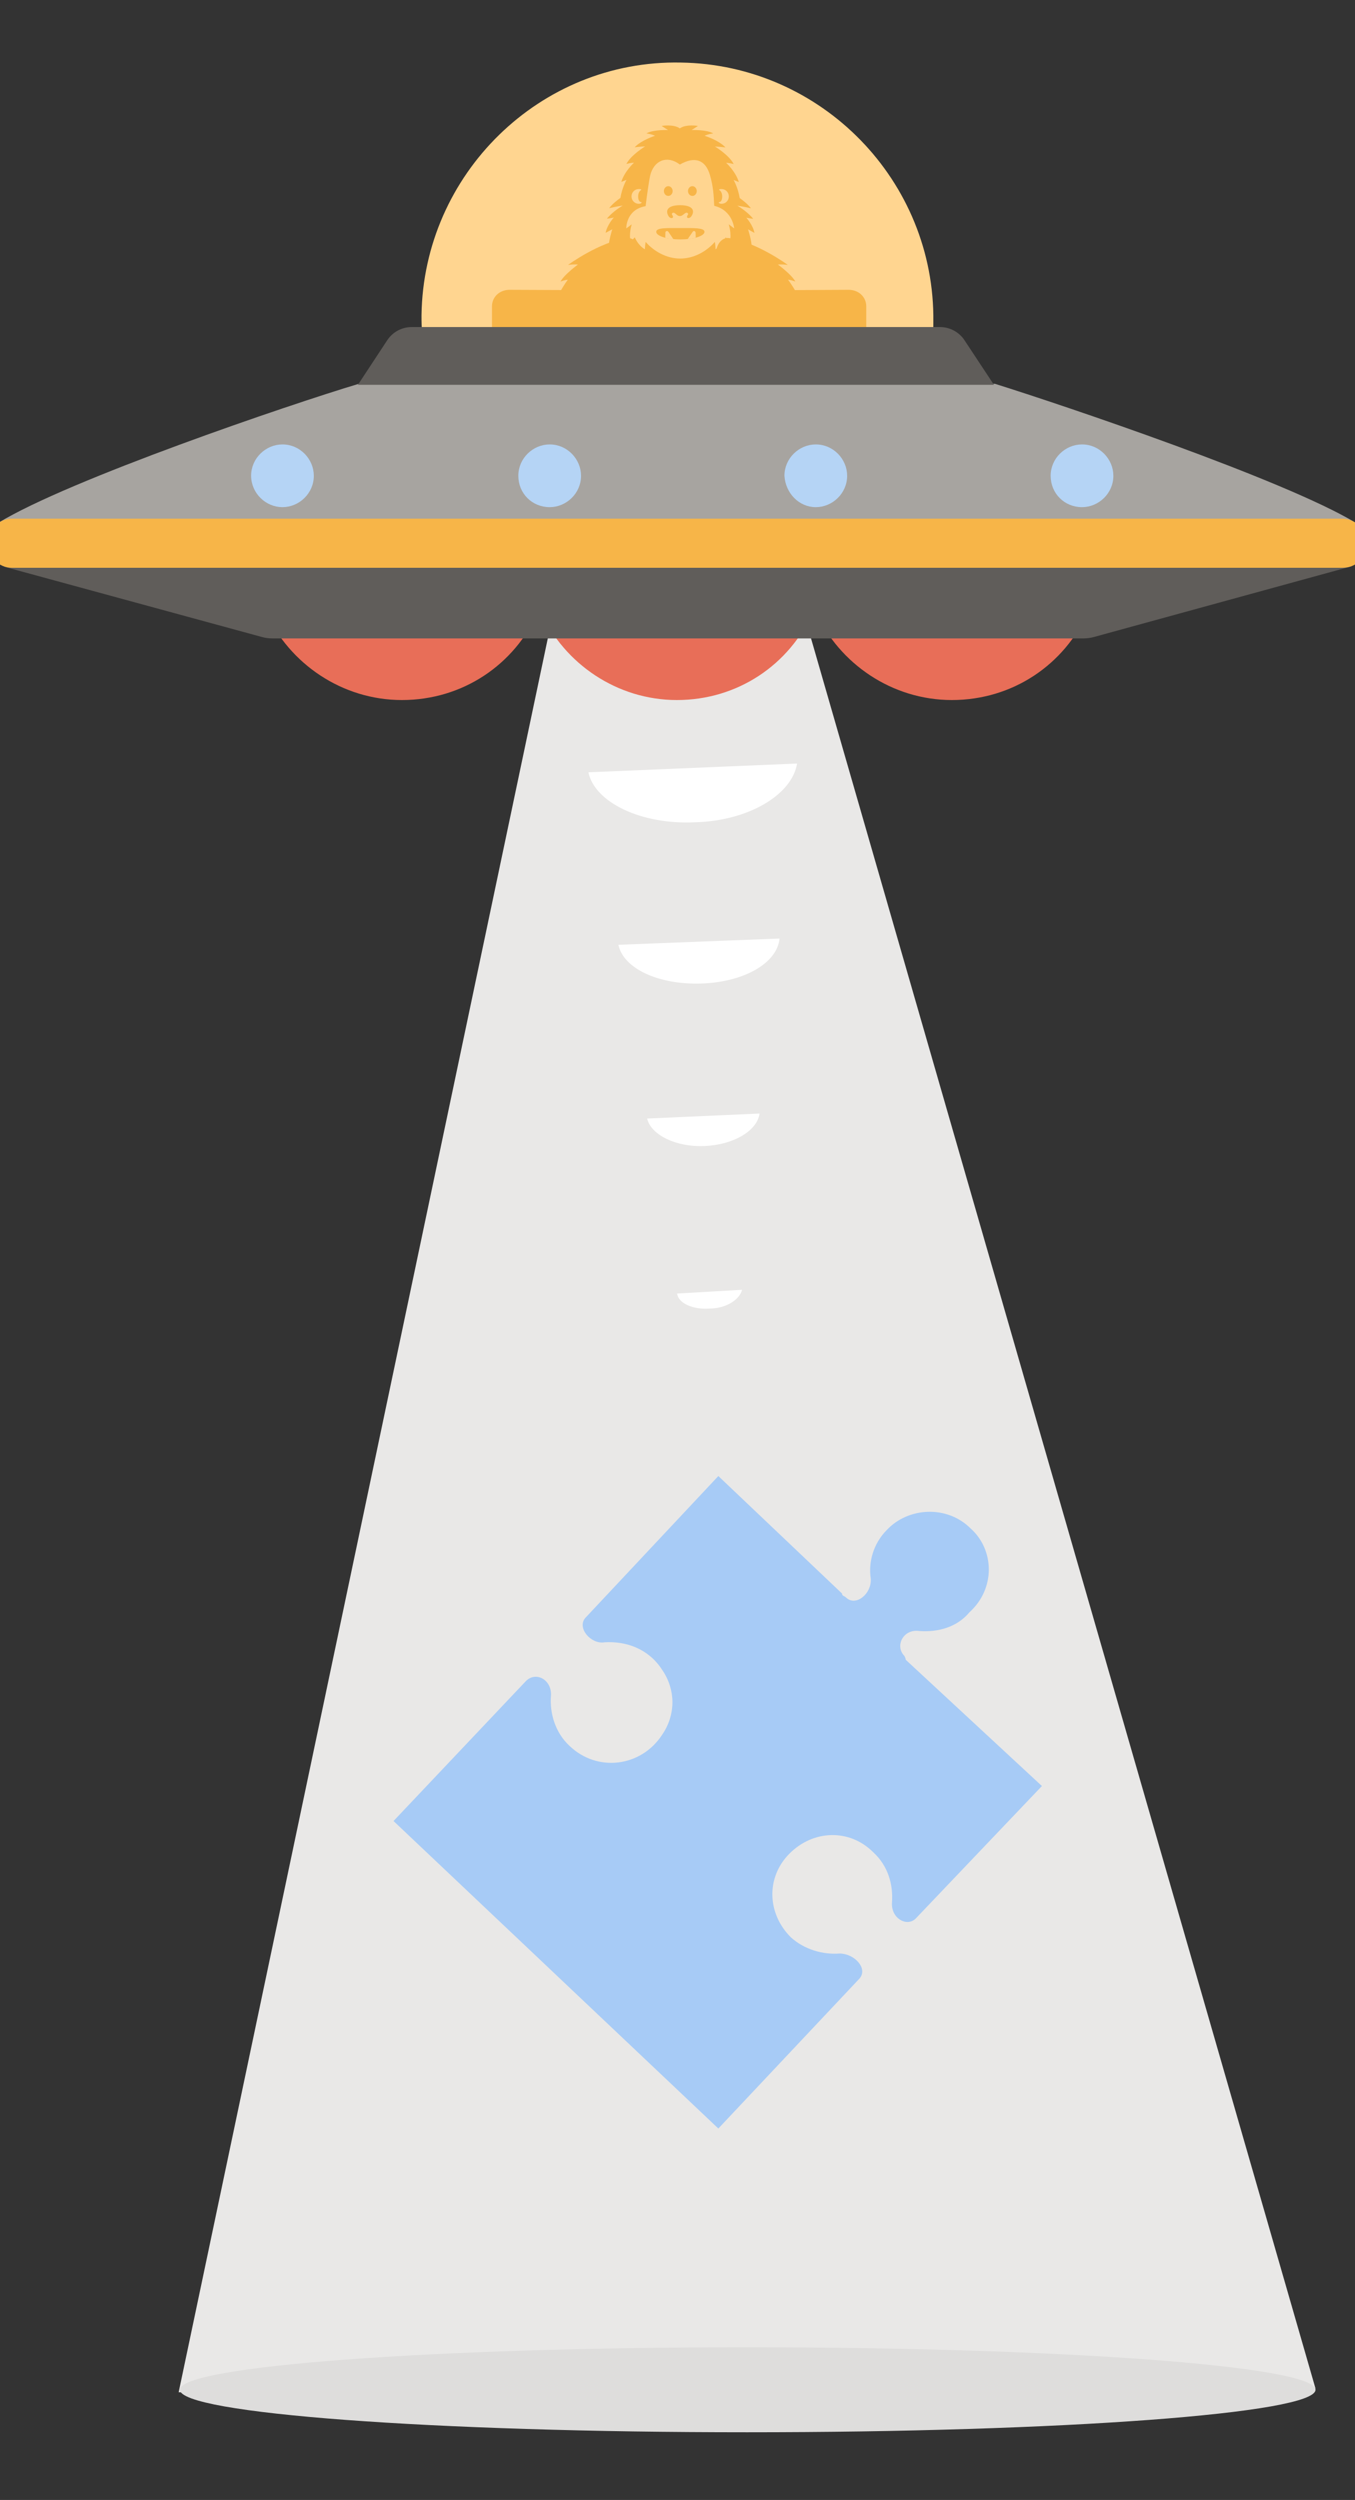 <svg width="141" height="260" viewBox="0 0 141 260" fill="none" xmlns="http://www.w3.org/2000/svg">
<rect x="0" y="0" width="141" height="260" fill="#333333" stroke="none"/>
<g clip-path="url(#clip0)">
<path d="M18.59 248.8L59.41 54.969L83.2 62.249L136.89 248.41L18.59 248.8Z" fill="#E9E8E7"/>
<path d="M101.01 158.97C98.54 156.5 94.51 156.76 92.3 159.1C90.87 160.53 90.35 162.48 90.61 164.17C90.74 165.73 89.05 167.16 88.01 166.12C87.88 165.99 87.62 165.99 87.62 165.73L74.75 153.51L60.97 168.2C59.93 169.24 61.49 171.06 62.92 170.8C65.13 170.67 67.47 171.45 68.9 173.66C70.33 175.74 70.33 178.34 68.9 180.42C66.69 183.8 62.14 184.319 59.28 181.589C57.72 180.159 57.2 178.079 57.33 176.389C57.46 174.699 55.77 173.789 54.73 174.83L40.95 189.389L74.75 221.37L89.44 205.77C90.35 204.73 88.92 203.17 87.36 203.17C85.67 203.3 83.72 202.78 82.29 201.479C79.82 199.01 79.69 195.24 82.16 192.77C84.63 190.3 88.4 190.169 90.87 192.639C92.43 194.069 92.95 196.019 92.82 197.839C92.69 199.529 94.38 200.44 95.29 199.529L108.42 185.75L94.25 172.62C94.25 172.62 94.25 172.49 94.12 172.23C93.08 171.19 93.99 169.37 95.68 169.63C97.63 169.76 99.58 169.24 100.88 167.68C103.61 165.21 103.48 161.18 101.01 158.97Z" fill="#A7CBF6"/>
<path d="M77.74 252.96C110.37 252.96 136.89 251.009 136.89 248.54C136.89 246.07 110.5 244.12 77.74 244.12C44.98 244.12 18.72 246.07 18.72 248.54C18.72 251.009 45.11 252.96 77.74 252.96Z" fill="#DEDDDC"/>
<path d="M61.23 80.32C61.88 83.439 66.69 85.779 72.28 85.519C77.87 85.389 82.42 82.659 82.94 79.409L61.23 80.32Z" fill="white"/>
<path d="M64.35 98.26C64.87 100.73 68.51 102.42 72.93 102.29C77.35 102.16 80.86 100.21 81.12 97.609L64.35 98.26Z" fill="white"/>
<path d="M67.34 116.33C67.73 118.02 70.33 119.32 73.32 119.19C76.31 119.06 78.78 117.63 79.04 115.81L67.34 116.33Z" fill="white"/>
<path d="M70.46 134.53C70.59 135.57 72.15 136.22 73.84 136.09C75.53 136.09 76.96 135.18 77.22 134.14L70.46 134.53Z" fill="white"/>
<path d="M97.019 35.639C97.123 34.923 97.123 34.312 97.123 33.507C97.318 18.829 85.501 6.714 70.85 6.506C56.186 6.207 44.07 18.114 43.862 32.779C43.862 33.493 43.862 34.105 43.966 34.91L97.019 35.639Z" fill="#FFD590"/>
<path d="M90.142 31.869C90.142 30.855 89.323 30.14 88.309 30.14L78.689 30.192C78.312 30.166 78.078 30.152 78.078 30.152V27.163L63.921 27.189L63.973 30.192L53.027 30.14C52.013 30.14 51.194 30.855 51.194 31.869V34.819H90.142V31.869Z" fill="#F7B548"/>
<path d="M141.076 54.371C133.64 49.886 110.669 42.151 103.532 39.916H37.336C30.212 42.047 7.163 49.886 -0.169 54.371C-0.884 55.178 -1.547 57.258 -0.234 57.843H141.206C142.402 57.114 142.155 55.411 141.076 54.371Z" fill="#A7A4A0"/>
<path d="M29.393 52.746C31.122 52.746 32.656 51.316 32.656 49.483C32.656 47.755 31.226 46.221 29.393 46.221C27.664 46.221 26.13 47.651 26.13 49.483C26.143 51.316 27.664 52.746 29.393 52.746Z" fill="#B5D4F5"/>
<path d="M57.2 52.746C58.929 52.746 60.463 51.316 60.463 49.483C60.463 47.755 59.033 46.221 57.2 46.221C55.471 46.221 53.937 47.651 53.937 49.483C53.937 51.316 55.367 52.746 57.2 52.746Z" fill="#B5D4F5"/>
<path d="M84.89 52.746C86.619 52.746 88.153 51.316 88.153 49.483C88.153 47.755 86.723 46.221 84.89 46.221C83.161 46.221 81.627 47.651 81.627 49.483C81.744 51.316 83.161 52.746 84.89 52.746Z" fill="#B5D4F5"/>
<path d="M112.593 52.746C114.322 52.746 115.856 51.316 115.856 49.483C115.856 47.755 114.426 46.221 112.593 46.221C110.864 46.221 109.33 47.651 109.33 49.483C109.33 51.316 110.76 52.746 112.593 52.746Z" fill="#B5D4F5"/>
<path d="M103.428 40.02H37.245L40.3 35.379C40.872 34.52 41.821 34.014 42.848 34.014H97.812C98.839 34.014 99.801 34.533 100.36 35.379L103.428 40.02Z" fill="#605D5A"/>
<path d="M27.664 63.641C30.108 69.035 35.607 72.805 41.821 72.805C48.139 72.805 53.534 69.139 55.978 63.641H27.664Z" fill="#E86E58"/>
<path d="M84.89 63.641C87.334 69.035 92.833 72.805 99.047 72.805C105.365 72.805 110.76 69.139 113.204 63.641H84.89Z" fill="#E86E58"/>
<path d="M56.277 63.641C58.721 69.035 64.22 72.805 70.434 72.805C76.752 72.805 82.147 69.139 84.591 63.641H56.277Z" fill="#E86E58"/>
<path d="M0.364 58.922L27.222 66.24C27.586 66.344 27.963 66.397 28.353 66.397H112.736C113.113 66.397 113.503 66.344 113.867 66.24L140.738 58.87L0.364 58.922Z" fill="#605D5A"/>
<path d="M139.685 59.051H1.222C-0.13 59.051 -1.3 57.882 -1.3 56.504C-1.3 55.126 -0.13 53.943 1.222 53.943H139.685C141.05 53.943 142.207 55.126 142.207 56.504C142.207 57.882 141.232 59.051 139.685 59.051Z" fill="#F7B548"/>
<path d="M78.507 24.224C78.364 23.419 77.662 22.639 77.662 22.639C77.662 22.639 77.987 22.716 78.377 22.756C77.753 21.976 76.726 21.39 76.726 21.39C76.726 21.39 77.324 21.468 78.143 21.663C77.818 21.235 77.337 20.858 76.973 20.598C76.791 19.492 76.336 18.712 76.336 18.712C76.336 18.712 76.57 18.817 76.882 18.933C76.544 17.816 75.556 16.931 75.556 16.931C75.556 16.931 75.894 16.945 76.349 17.061C75.855 16.113 74.399 15.242 74.399 15.242C74.399 15.242 74.893 15.255 75.491 15.332C74.776 14.566 73.32 14.123 73.32 14.123C73.32 14.123 73.619 13.954 74.217 13.877C73.515 13.46 71.968 13.525 71.968 13.525L72.631 13.097C72.631 13.097 71.435 12.889 70.772 13.331C70.772 13.331 70.759 13.344 70.733 13.357C70.72 13.344 70.707 13.331 70.707 13.331C70.044 12.889 68.848 13.097 68.848 13.097L69.511 13.525C69.511 13.525 67.977 13.46 67.262 13.877C67.86 13.954 68.159 14.123 68.159 14.123C68.159 14.123 66.742 14.566 66.04 15.319C66.625 15.242 67.132 15.229 67.132 15.229C67.132 15.229 65.676 16.099 65.182 17.049C65.637 16.931 65.975 16.919 65.975 16.919C65.975 16.919 64.987 17.816 64.649 18.921C64.974 18.803 65.195 18.7 65.195 18.7C65.195 18.7 64.74 19.492 64.558 20.584C64.194 20.845 63.713 21.221 63.388 21.651C64.207 21.456 64.805 21.378 64.805 21.378C64.805 21.378 63.778 21.962 63.154 22.742C63.544 22.703 63.869 22.625 63.869 22.625C63.869 22.625 63.167 23.405 63.024 24.212C63.31 24.055 63.713 23.848 63.713 23.848C63.713 23.848 63.284 25.2 63.349 25.771C63.414 26.59 63.804 28.788 64.311 29.438C64.493 29.489 77.064 29.489 77.246 29.438C77.753 28.788 78.195 26.552 78.208 25.771C78.273 25.2 77.844 23.848 77.844 23.848C77.844 23.848 78.221 24.069 78.507 24.224Z" fill="#F7B548"/>
<path d="M66.69 19.779C66.534 19.869 66.404 20.104 66.404 20.442C66.404 20.779 66.534 21 66.69 21.014C66.859 21.026 66.742 21.195 66.469 21.195C66.053 21.195 65.715 20.858 65.715 20.428C65.715 20 66.053 19.662 66.469 19.662C66.677 19.648 66.794 19.727 66.69 19.779Z" fill="#FFD590"/>
<path d="M74.867 19.779C75.023 19.869 75.153 20.104 75.153 20.442C75.153 20.779 75.023 21 74.867 21.014C74.698 21.026 74.815 21.195 75.088 21.195C75.504 21.195 75.842 20.858 75.842 20.428C75.842 20 75.504 19.662 75.088 19.662C74.88 19.648 74.763 19.727 74.867 19.779Z" fill="#FFD590"/>
<path d="M76.401 23.756C76.401 23.756 76.258 21.898 74.36 21.416C74.347 21.404 74.334 21.404 74.321 21.39C74.269 20.325 74.23 19.441 73.879 18.218C73.424 16.619 72.306 16.216 70.746 17.113C69.394 16.087 67.99 16.698 67.639 18.335C67.535 18.829 67.314 20.325 67.184 21.43L67.171 21.442C65.117 21.806 65.169 23.756 65.169 23.756L65.741 23.328C65.741 23.328 65.403 24.355 65.637 25.134C65.832 24.927 66.053 24.68 66.053 24.68C66.053 24.68 66.378 25.512 67.106 25.927C67.119 25.59 67.158 25.291 67.184 25.16C68.029 26.122 69.329 26.89 70.785 26.89C72.241 26.89 73.541 26.122 74.386 25.16C74.412 25.277 74.451 25.59 74.464 25.927C75.205 25.498 75.517 24.68 75.517 24.68C75.517 24.68 75.738 24.939 75.933 25.134C76.167 24.367 75.829 23.328 75.829 23.328L76.401 23.756Z" fill="#FFD590"/>
<path d="M69.543 20.377C69.794 20.375 69.996 20.146 69.994 19.866C69.992 19.587 69.786 19.361 69.535 19.363C69.284 19.365 69.082 19.593 69.084 19.873C69.086 20.153 69.291 20.379 69.543 20.377Z" fill="#F7B548"/>
<path d="M72.052 20.377C72.303 20.375 72.505 20.147 72.503 19.867C72.501 19.587 72.295 19.361 72.044 19.363C71.793 19.365 71.591 19.593 71.593 19.873C71.595 20.153 71.8 20.379 72.052 20.377Z" fill="#F7B548"/>
<path d="M73.307 24.108C73.307 24.549 72.176 24.901 70.798 24.901C69.407 24.901 68.289 24.549 68.289 24.108C68.289 23.666 69.42 23.718 70.798 23.718C72.176 23.718 73.307 23.678 73.307 24.108Z" fill="#F7B548"/>
<path d="M69.238 24.198L69.225 24.732C69.472 24.797 69.758 24.849 70.07 24.875L69.563 24.12C69.433 23.939 69.225 24.055 69.238 24.198Z" fill="#FFD590"/>
<path d="M72.072 24.12L71.565 24.861C71.877 24.835 72.163 24.784 72.397 24.718L72.384 24.198C72.384 24.055 72.189 23.939 72.072 24.12Z" fill="#FFD590"/>
<path d="M70.772 21.338C69.238 21.352 69.29 22.067 69.589 22.509C69.797 22.808 70.2 22.703 69.953 22.366C69.823 22.197 70.044 22.027 70.239 22.183C70.434 22.34 70.551 22.483 70.759 22.47C70.967 22.47 71.084 22.326 71.279 22.183C71.487 22.027 71.695 22.197 71.565 22.366C71.318 22.703 71.721 22.794 71.929 22.509C72.254 22.067 72.306 21.352 70.772 21.338Z" fill="#F7B548"/>
<path d="M58.305 30.308H65.78C67.6 25.966 66.118 24.64 65.247 24.758C62.348 25.174 59.111 27.552 59.111 27.552C59.774 27.462 60.138 27.514 60.138 27.514C60.138 27.514 58.682 28.579 58.331 29.282C58.773 29.113 59.085 29.087 59.085 29.087C59.085 29.087 58.656 29.684 58.305 30.308Z" fill="#F7B548"/>
<path d="M82.797 30.308C82.446 29.684 82.004 29.087 82.004 29.087C82.004 29.087 82.316 29.113 82.758 29.282C82.407 28.579 80.951 27.514 80.951 27.514C80.951 27.514 81.315 27.462 81.978 27.552C81.978 27.552 78.741 25.174 75.842 24.758C74.971 24.628 73.489 25.966 75.309 30.308H82.797Z" fill="#F7B548"/>
</g>
<defs>
<clipPath id="clip0">
<rect width="141" height="260" fill="white"/>
</clipPath>
</defs>
</svg>
